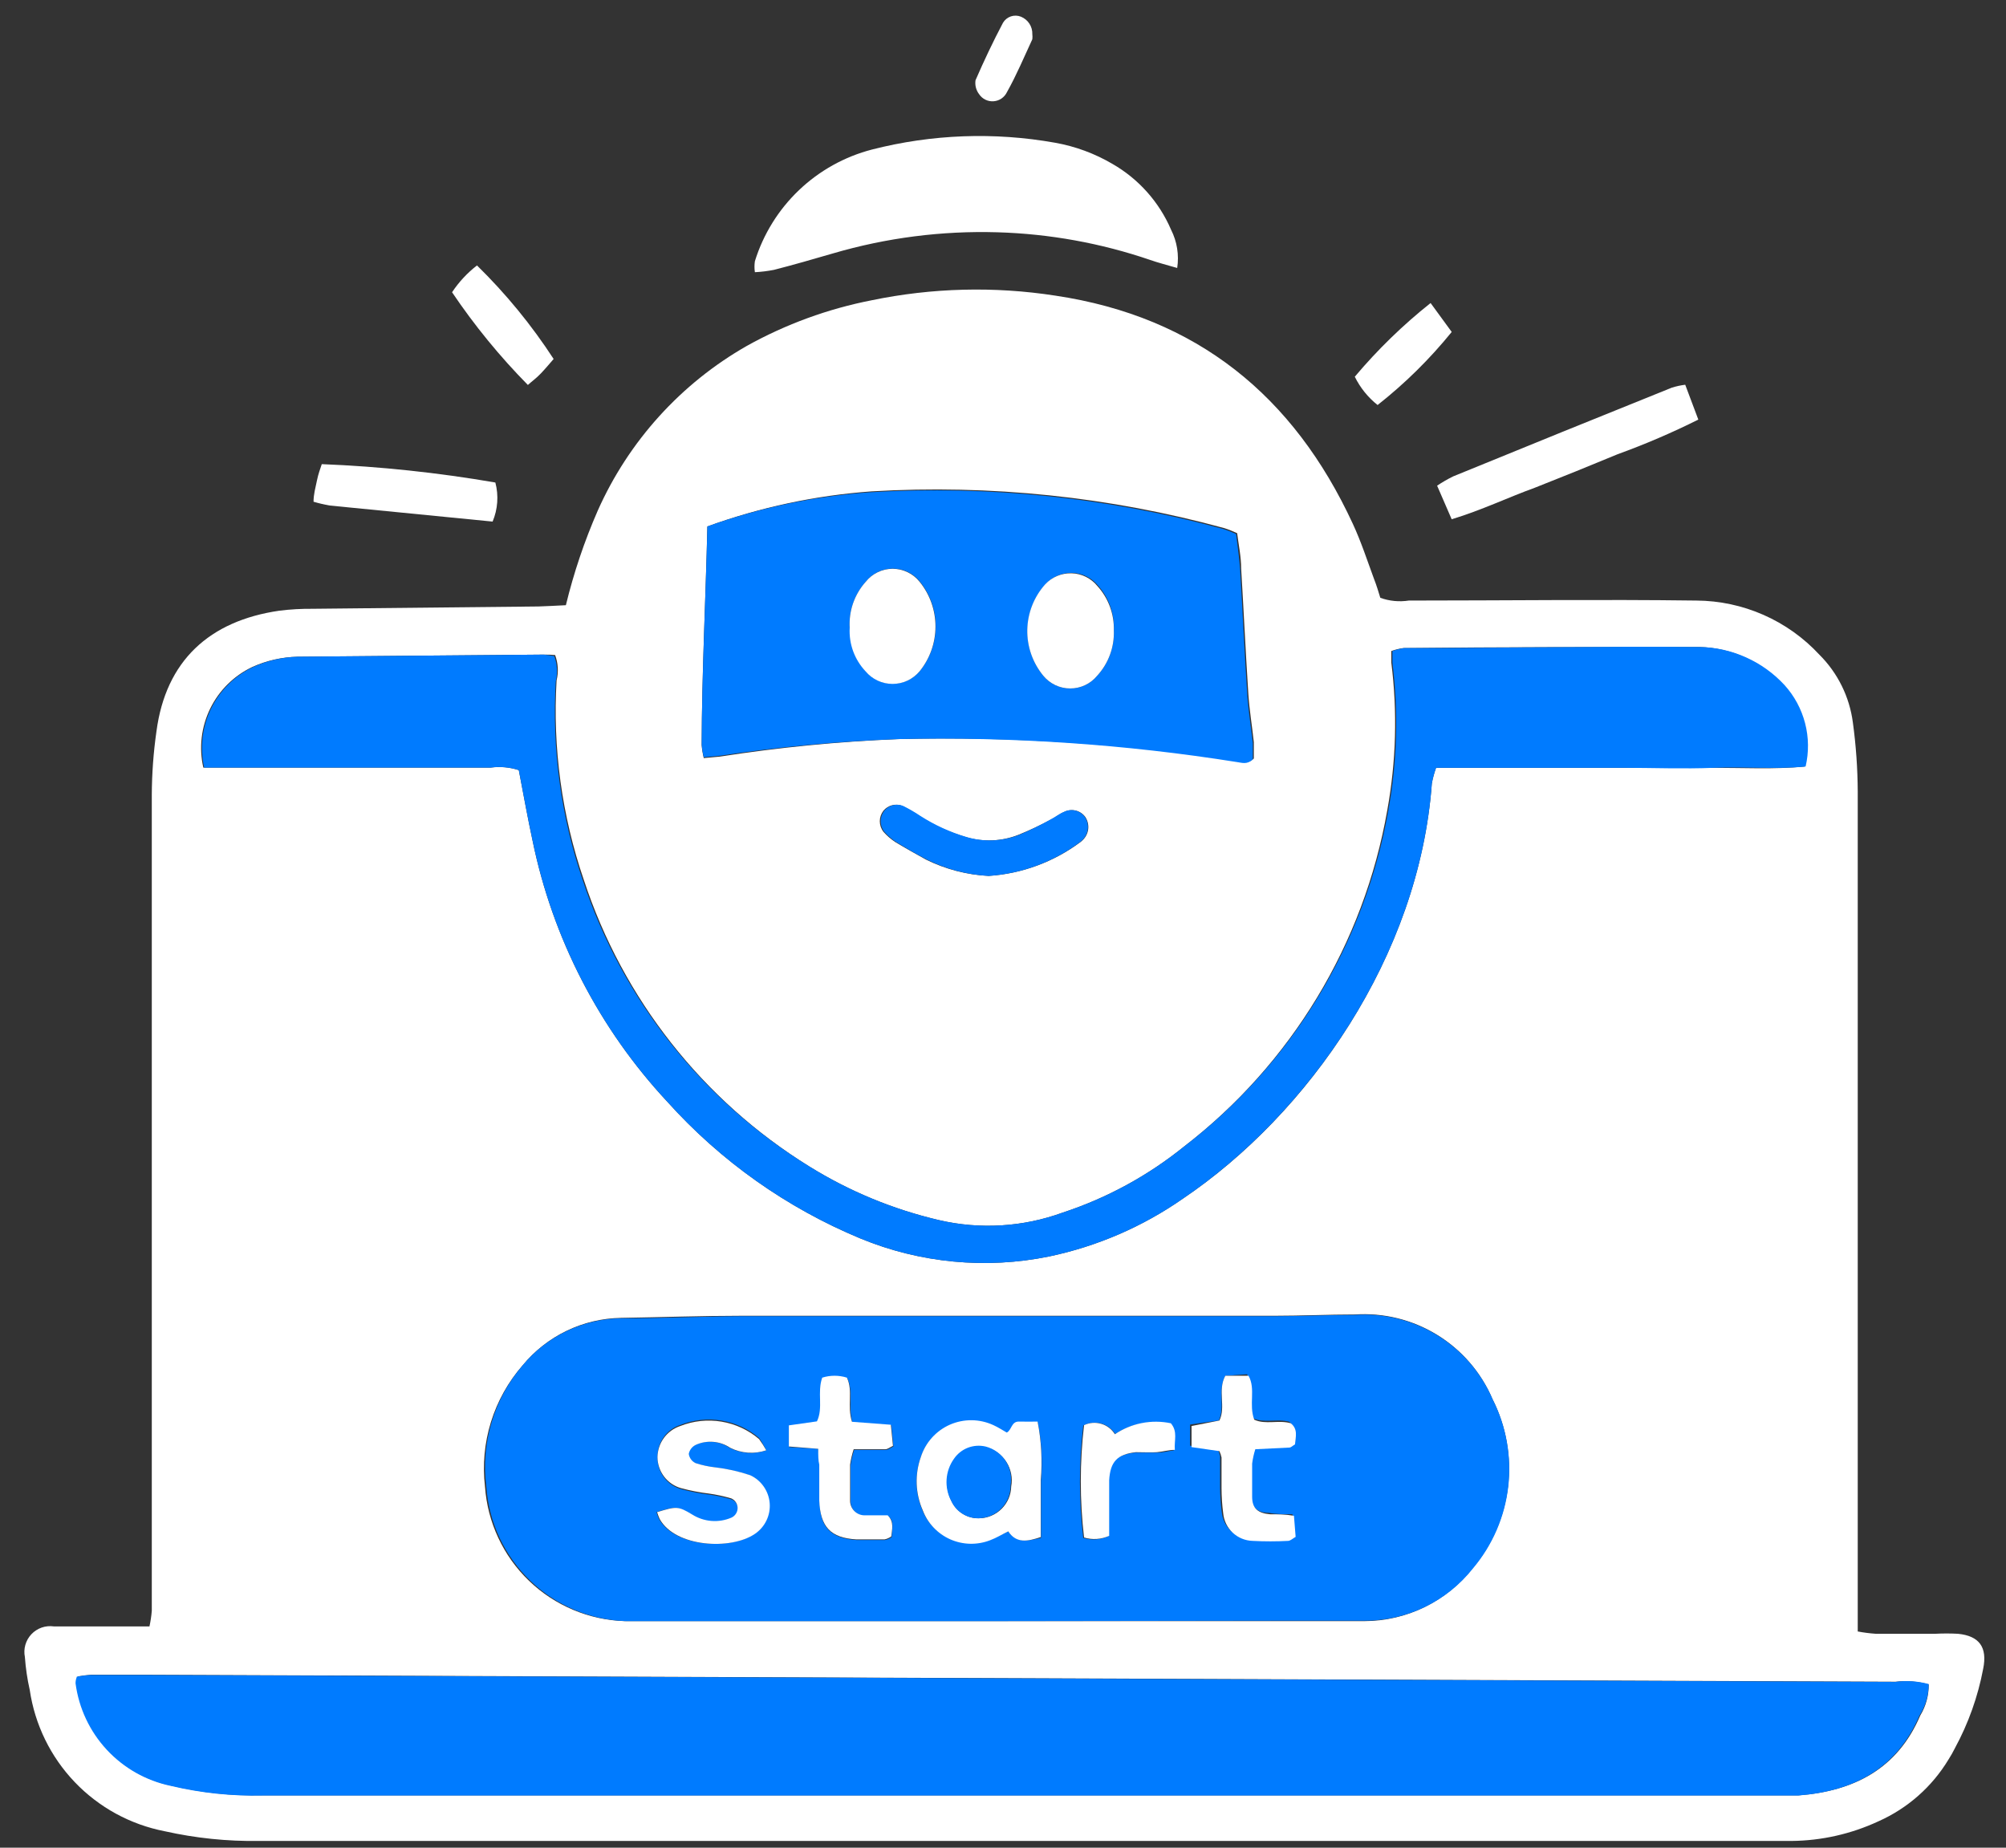<svg width="76" height="70" viewBox="0 0 76 70" fill="none" xmlns="http://www.w3.org/2000/svg">
<rect x="0" y="0" width="76" height="70" fill="#333333" stroke="none"/>
<path d="M21.439 22.928C21.737 21.701 22.141 20.501 22.647 19.344C23.817 16.715 25.796 14.529 28.295 13.104C29.771 12.283 31.366 11.7 33.023 11.376C35.314 10.902 37.672 10.842 39.983 11.2C45.343 12 49.015 15 51.255 19.848C51.567 20.52 51.799 21.232 52.055 21.928C52.151 22.168 52.223 22.416 52.295 22.648C52.641 22.773 53.012 22.808 53.375 22.752C57.007 22.752 60.639 22.704 64.271 22.752C65.146 22.757 66.011 22.942 66.811 23.294C67.612 23.646 68.332 24.159 68.927 24.8C69.625 25.494 70.073 26.4 70.199 27.376C70.317 28.241 70.378 29.112 70.383 29.984C70.383 40.192 70.383 50.398 70.383 60.6C70.383 60.992 70.383 61.4 70.383 61.808C70.611 61.851 70.841 61.88 71.071 61.896C71.815 61.896 72.559 61.896 73.311 61.896C73.602 61.88 73.893 61.88 74.183 61.896C74.983 61.976 75.303 62.4 75.135 63.224C74.936 64.276 74.575 65.291 74.063 66.232C73.991 66.378 73.911 66.519 73.823 66.656C73.199 67.691 72.272 68.509 71.167 69C70.137 69.479 69.016 69.733 67.879 69.744C48.519 69.744 29.162 69.744 9.807 69.744C8.608 69.762 7.41 69.638 6.239 69.376C4.938 69.123 3.747 68.473 2.831 67.514C1.915 66.555 1.32 65.336 1.127 64.024C1.034 63.614 0.973 63.196 0.943 62.776C0.912 62.623 0.918 62.464 0.961 62.314C1.004 62.163 1.083 62.026 1.19 61.912C1.298 61.798 1.431 61.712 1.579 61.66C1.727 61.609 1.884 61.594 2.039 61.616C2.911 61.616 3.791 61.616 4.663 61.616H5.663C5.705 61.421 5.735 61.223 5.751 61.024C5.751 60.728 5.751 60.44 5.751 60.144C5.751 50.139 5.751 40.128 5.751 30.112C5.755 29.309 5.813 28.507 5.927 27.712C6.279 25.032 7.935 23.52 10.583 23.136C11 23.084 11.419 23.06 11.839 23.064L20.399 22.976C20.735 22.968 21.055 22.944 21.439 22.928ZM37.583 61.416H48.783C49.751 61.416 50.727 61.416 51.695 61.416C52.488 61.414 53.269 61.231 53.98 60.882C54.691 60.532 55.313 60.026 55.799 59.4C56.537 58.524 57.002 57.45 57.134 56.312C57.266 55.174 57.061 54.022 56.543 53C56.112 51.99 55.378 51.14 54.442 50.567C53.506 49.993 52.414 49.725 51.319 49.8C50.319 49.8 49.311 49.848 48.311 49.848C41.575 49.848 34.837 49.848 28.095 49.848C26.575 49.848 25.055 49.904 23.527 49.928C22.812 49.94 22.109 50.107 21.465 50.418C20.821 50.728 20.253 51.176 19.799 51.728C19.254 52.351 18.846 53.082 18.6 53.873C18.355 54.664 18.278 55.498 18.375 56.32C18.47 57.675 19.064 58.946 20.042 59.888C21.021 60.829 22.314 61.374 23.671 61.416C25.031 61.416 26.391 61.416 27.751 61.416H37.583ZM73.071 63.816C72.666 63.7 72.242 63.664 71.823 63.712L5.303 63.448C4.687 63.448 4.071 63.448 3.455 63.448C3.284 63.46 3.113 63.481 2.943 63.512C2.943 63.648 2.879 63.712 2.895 63.768C3.019 64.708 3.433 65.586 4.077 66.281C4.722 66.977 5.567 67.454 6.495 67.648C7.632 67.918 8.799 68.042 9.967 68.016H67.567C67.759 68.016 67.959 68.016 68.151 68.016C70.239 67.856 71.887 67.016 72.751 64.992C72.969 64.633 73.08 64.22 73.071 63.8V63.816ZM19.655 29.176C19.839 30.128 19.991 30.992 20.175 31.84C20.935 35.545 22.701 38.969 25.279 41.736C27.303 43.988 29.804 45.759 32.599 46.92C34.863 47.853 37.353 48.09 39.751 47.6C41.566 47.218 43.285 46.476 44.807 45.416C49.559 42.216 53.767 36.232 54.247 29.68C54.284 29.479 54.338 29.281 54.407 29.088C55.599 29.088 56.767 29.088 57.927 29.088H61.399C62.567 29.088 63.735 29.088 64.903 29.088C66.071 29.088 67.223 29.152 68.367 29.04C68.494 28.499 68.487 27.935 68.348 27.398C68.209 26.86 67.941 26.364 67.567 25.952C67.158 25.509 66.664 25.153 66.114 24.906C65.564 24.658 64.97 24.524 64.367 24.512C60.639 24.512 56.903 24.512 53.167 24.552C53.012 24.573 52.859 24.611 52.711 24.664C52.711 24.84 52.711 24.968 52.711 25.096C52.947 26.96 52.895 28.848 52.559 30.696C51.672 35.757 48.924 40.303 44.855 43.44C43.49 44.542 41.938 45.388 40.271 45.936C38.767 46.486 37.135 46.587 35.575 46.224C33.838 45.818 32.179 45.132 30.663 44.192C26.628 41.691 23.602 37.847 22.119 33.336C21.287 30.907 20.936 28.339 21.087 25.776C21.165 25.458 21.145 25.123 21.031 24.816C20.888 24.803 20.744 24.798 20.599 24.8L11.263 24.88C10.678 24.894 10.101 25.025 9.567 25.264C8.869 25.593 8.303 26.151 7.964 26.844C7.625 27.538 7.533 28.327 7.703 29.08C8.031 29.08 8.383 29.08 8.735 29.08H18.591C18.949 29.032 19.312 29.065 19.655 29.176ZM26.799 19.944C26.735 22.736 26.591 25.48 26.583 28.232C26.597 28.397 26.624 28.56 26.663 28.72L27.271 28.664C29.513 28.315 31.773 28.093 34.039 28C38.346 27.892 42.655 28.173 46.911 28.84C47.095 28.84 47.287 28.944 47.503 28.736C47.503 28.56 47.503 28.336 47.503 28.12C47.439 27.512 47.335 26.904 47.295 26.288C47.191 24.688 47.119 23.128 47.023 21.544C47.023 21.096 46.927 20.648 46.871 20.2C46.713 20.126 46.55 20.061 46.383 20.008C42.033 18.819 37.517 18.349 33.015 18.616C30.892 18.77 28.8 19.217 26.799 19.944ZM37.455 33.184C38.718 33.102 39.93 32.654 40.943 31.896L41.015 31.832C41.133 31.721 41.209 31.572 41.228 31.411C41.247 31.25 41.208 31.088 41.119 30.952C41.031 30.83 40.902 30.743 40.755 30.708C40.608 30.673 40.454 30.691 40.319 30.76C40.143 30.832 39.991 30.96 39.815 31.048C39.418 31.263 39.01 31.455 38.591 31.624C37.953 31.877 37.249 31.908 36.591 31.712C35.972 31.53 35.383 31.26 34.839 30.912C34.627 30.769 34.405 30.64 34.175 30.528C34.053 30.481 33.92 30.474 33.794 30.507C33.667 30.54 33.555 30.612 33.471 30.712C33.382 30.826 33.333 30.967 33.333 31.112C33.333 31.257 33.382 31.398 33.471 31.512C33.6 31.659 33.748 31.788 33.911 31.896C34.295 32.128 34.711 32.36 35.087 32.568C35.826 32.933 36.632 33.143 37.455 33.184Z" fill="white"/>
<path d="M44.6 10.152C44.184 10.032 43.872 9.952 43.576 9.848C41.709 9.21 39.756 8.857 37.784 8.8C35.68 8.738 33.58 9.008 31.56 9.6C30.816 9.816 30.072 10.032 29.32 10.224C29.082 10.27 28.842 10.3 28.6 10.312C28.579 10.174 28.579 10.034 28.6 9.896C28.918 8.871 29.494 7.944 30.27 7.204C31.047 6.463 32.001 5.933 33.04 5.664C35.307 5.084 37.672 4.996 39.976 5.408C40.74 5.544 41.474 5.815 42.144 6.208C43.136 6.777 43.917 7.653 44.368 8.704C44.594 9.151 44.675 9.657 44.6 10.152Z" fill="white"/>
<path d="M54.999 19.672L54.447 18.4C54.642 18.269 54.845 18.151 55.055 18.048C57.818 16.918 60.578 15.797 63.335 14.688C63.502 14.635 63.673 14.597 63.847 14.576L64.343 15.896C63.351 16.392 62.33 16.83 61.287 17.208C60.221 17.651 59.173 18.075 58.143 18.48C57.127 18.848 56.135 19.328 54.999 19.672Z" fill="white"/>
<path d="M18.663 19.76L12.495 19.152C12.287 19.116 12.081 19.068 11.879 19.008C11.879 18.728 11.951 18.48 12.007 18.208C12.063 17.936 12.127 17.784 12.191 17.584C14.396 17.672 16.592 17.905 18.767 18.28C18.897 18.771 18.86 19.292 18.663 19.76Z" fill="white"/>
<path d="M17.127 11.072C17.384 10.684 17.703 10.341 18.071 10.056C19.166 11.127 20.14 12.316 20.975 13.6C20.823 13.776 20.663 13.968 20.487 14.152C20.311 14.336 20.159 14.44 19.999 14.584C18.935 13.505 17.974 12.329 17.127 11.072Z" fill="white"/>
<path d="M54.2 11.48L55 12.576C54.17 13.6 53.228 14.529 52.192 15.344C51.828 15.055 51.533 14.689 51.328 14.272C52.19 13.248 53.152 12.312 54.2 11.48Z" fill="white"/>
<path d="M39.111 1.296C39.119 1.36 39.119 1.424 39.111 1.488C38.799 2.16 38.511 2.848 38.151 3.488C38.105 3.586 38.034 3.669 37.945 3.731C37.857 3.792 37.753 3.828 37.646 3.836C37.538 3.845 37.431 3.824 37.334 3.777C37.237 3.73 37.154 3.658 37.095 3.568C37.038 3.494 36.997 3.408 36.973 3.318C36.95 3.227 36.945 3.133 36.959 3.04C37.279 2.304 37.623 1.576 37.999 0.864C38.066 0.751 38.171 0.665 38.296 0.622C38.42 0.58 38.556 0.583 38.679 0.632C38.81 0.685 38.922 0.777 39 0.896C39.077 1.015 39.116 1.154 39.111 1.296Z" fill="white"/>
<path d="M37.584 61.416H27.8C26.44 61.416 25.08 61.416 23.72 61.416C22.362 61.374 21.069 60.829 20.091 59.888C19.112 58.946 18.518 57.675 18.424 56.32C18.32 55.501 18.389 54.669 18.626 53.879C18.863 53.088 19.263 52.355 19.8 51.728C20.256 51.178 20.826 50.733 21.471 50.425C22.116 50.117 22.821 49.953 23.536 49.944C25.064 49.944 26.584 49.872 28.104 49.864C34.84 49.864 41.578 49.864 48.32 49.864C49.32 49.864 50.328 49.816 51.328 49.816C52.423 49.741 53.514 50.009 54.45 50.583C55.386 51.156 56.121 52.006 56.552 53.016C57.069 54.038 57.274 55.19 57.142 56.328C57.01 57.466 56.546 58.54 55.808 59.416C55.313 60.042 54.682 60.547 53.962 60.891C53.242 61.235 52.453 61.409 51.656 61.4C50.688 61.4 49.712 61.4 48.744 61.4L37.584 61.416ZM38.2 58.016C38.528 58.48 38.952 58.376 39.44 58.264C39.44 57.528 39.44 56.824 39.44 56.112C39.502 55.369 39.462 54.62 39.32 53.888C39.064 53.888 38.84 53.888 38.616 53.888C38.392 53.888 38.344 54.208 38.152 54.304C37.984 54.208 37.824 54.104 37.648 54.024C37.392 53.902 37.112 53.836 36.829 53.829C36.545 53.823 36.263 53.878 36.002 53.989C35.741 54.1 35.507 54.266 35.315 54.475C35.122 54.683 34.977 54.931 34.888 55.2C34.655 55.844 34.672 56.552 34.936 57.184C35.028 57.427 35.167 57.649 35.346 57.837C35.524 58.026 35.738 58.178 35.975 58.283C36.212 58.389 36.468 58.447 36.728 58.453C36.987 58.459 37.246 58.414 37.488 58.32C37.728 58.264 37.944 58.128 38.2 58.016ZM29.032 54.944C28.951 54.783 28.861 54.628 28.76 54.48C28.354 54.134 27.862 53.906 27.337 53.818C26.811 53.731 26.271 53.788 25.776 53.984C25.521 54.068 25.299 54.231 25.144 54.45C24.988 54.669 24.907 54.932 24.912 55.2C24.903 55.479 24.991 55.753 25.16 55.976C25.329 56.198 25.569 56.357 25.84 56.424C26.181 56.515 26.529 56.582 26.88 56.624C27.166 56.664 27.45 56.726 27.728 56.808C27.797 56.84 27.857 56.891 27.898 56.956C27.94 57.02 27.962 57.095 27.962 57.172C27.962 57.249 27.94 57.324 27.898 57.388C27.857 57.453 27.797 57.504 27.728 57.536C27.48 57.64 27.21 57.679 26.943 57.651C26.676 57.623 26.421 57.529 26.2 57.376C25.64 57.056 25.6 57.064 24.872 57.288C24.899 57.375 24.931 57.461 24.968 57.544C25.56 58.616 27.664 58.736 28.576 58.112C28.764 57.985 28.916 57.811 29.014 57.606C29.113 57.402 29.156 57.175 29.138 56.949C29.12 56.722 29.042 56.505 28.912 56.318C28.783 56.132 28.606 55.983 28.4 55.888C27.974 55.744 27.534 55.645 27.088 55.592C26.832 55.564 26.58 55.511 26.336 55.432C26.265 55.4 26.205 55.352 26.158 55.29C26.112 55.228 26.082 55.156 26.072 55.08C26.086 55.005 26.119 54.935 26.166 54.875C26.213 54.815 26.274 54.768 26.344 54.736C26.552 54.644 26.779 54.605 27.006 54.625C27.233 54.644 27.451 54.721 27.64 54.848C27.853 54.957 28.087 55.022 28.326 55.038C28.565 55.055 28.805 55.023 29.032 54.944ZM46.424 52.12C46.12 52.672 46.424 53.296 46.176 53.816L45.088 53.968V54.768L46.144 54.92C46.18 54.996 46.207 55.077 46.224 55.16C46.224 55.544 46.224 55.96 46.224 56.32C46.225 56.641 46.246 56.962 46.288 57.28C46.315 57.559 46.443 57.819 46.647 58.01C46.852 58.201 47.12 58.312 47.4 58.32C47.85 58.344 48.301 58.344 48.752 58.32C48.84 58.32 48.92 58.232 49.032 58.168L48.968 57.368C48.632 57.368 48.352 57.368 48.064 57.312C47.616 57.312 47.416 57.088 47.384 56.648C47.352 56.208 47.384 55.848 47.384 55.392C47.408 55.208 47.449 55.026 47.504 54.848L48.808 54.784C48.864 54.784 48.912 54.72 49.008 54.664C49.008 54.408 49.128 54.12 48.848 53.864C48.392 53.736 47.888 53.928 47.464 53.728C47.256 53.152 47.528 52.568 47.248 52.064L46.424 52.12ZM31 54.888C31 55.144 31.048 55.328 31.056 55.512C31.056 55.968 31.056 56.424 31.056 56.872C31.056 57.872 31.488 58.288 32.464 58.344C32.816 58.344 33.176 58.344 33.528 58.344C33.62 58.325 33.707 58.287 33.784 58.232C33.784 57.936 33.904 57.64 33.648 57.432C33.52 57.432 33.392 57.432 33.264 57.432C33.136 57.432 32.944 57.432 32.784 57.432C32.71 57.433 32.636 57.419 32.568 57.392C32.5 57.364 32.438 57.323 32.385 57.27C32.333 57.218 32.292 57.156 32.264 57.088C32.236 57.019 32.223 56.946 32.224 56.872C32.224 56.424 32.224 55.968 32.224 55.512C32.252 55.314 32.298 55.118 32.36 54.928C32.792 54.928 33.16 54.928 33.56 54.928C33.648 54.928 33.728 54.856 33.848 54.8L33.768 54L32.296 53.888C32.12 53.304 32.344 52.728 32.104 52.216C31.799 52.12 31.472 52.12 31.168 52.216C30.952 52.776 31.216 53.36 30.968 53.872L29.904 54.024V54.824L31 54.888ZM42.256 54.336C42.134 54.136 41.94 53.989 41.713 53.928C41.487 53.867 41.246 53.896 41.04 54.008C40.874 55.422 40.874 56.85 41.04 58.264C41.354 58.359 41.693 58.336 41.992 58.2C41.992 57.896 41.992 57.576 41.992 57.256C41.992 56.936 41.992 56.456 41.992 56.096C41.992 55.384 42.304 55.112 43 55.032C43.256 55.032 43.52 55.032 43.8 55.032C44.08 55.032 44.232 54.976 44.48 54.944C44.48 54.584 44.6 54.256 44.328 53.936C43.97 53.862 43.602 53.859 43.244 53.928C42.885 53.996 42.544 54.135 42.24 54.336H42.256Z" fill="#007BFF"/>
<path d="M73.071 63.8C73.072 64.226 72.949 64.642 72.719 65C71.855 67.024 70.207 67.864 68.119 68.024C67.927 68.024 67.727 68.024 67.535 68.024H9.935C8.767 68.05 7.6 67.926 6.463 67.656C5.535 67.462 4.69 66.984 4.045 66.289C3.4 65.594 2.987 64.716 2.863 63.776C2.863 63.72 2.863 63.656 2.911 63.52C3.081 63.489 3.252 63.468 3.423 63.456C4.039 63.456 4.655 63.456 5.271 63.456L71.791 63.72C72.219 63.66 72.654 63.687 73.071 63.8Z" fill="#007BFF"/>
<path d="M19.656 29.176C19.313 29.065 18.949 29.032 18.592 29.08H8.768C8.416 29.08 8.064 29.08 7.736 29.08C7.566 28.327 7.658 27.538 7.997 26.844C8.335 26.15 8.901 25.593 9.6 25.264C10.134 25.025 10.71 24.894 11.296 24.88L20.6 24.8C20.734 24.812 20.867 24.831 21 24.856C21.113 25.163 21.133 25.498 21.056 25.816C20.905 28.379 21.255 30.947 22.088 33.376C23.587 37.877 26.623 41.706 30.664 44.192C32.18 45.132 33.839 45.818 35.576 46.224C37.136 46.587 38.767 46.486 40.272 45.936C41.938 45.388 43.491 44.542 44.856 43.44C48.94 40.31 51.703 35.763 52.6 30.696C52.936 28.848 52.987 26.96 52.752 25.096C52.752 24.968 52.752 24.84 52.752 24.664C52.899 24.611 53.052 24.573 53.208 24.552C56.936 24.552 60.672 24.48 64.408 24.512C65.01 24.524 65.605 24.658 66.154 24.906C66.704 25.153 67.199 25.509 67.608 25.952C67.981 26.364 68.249 26.86 68.388 27.398C68.528 27.935 68.534 28.499 68.408 29.04C67.264 29.152 66.104 29.04 64.944 29.088C63.784 29.136 62.608 29.088 61.44 29.088H57.928C56.768 29.088 55.6 29.088 54.408 29.088C54.338 29.281 54.285 29.479 54.248 29.68C53.768 36.232 49.56 42.2 44.808 45.416C43.286 46.476 41.566 47.218 39.752 47.6C37.353 48.09 34.863 47.853 32.6 46.92C29.804 45.759 27.303 43.988 25.28 41.736C22.701 38.969 20.935 35.545 20.176 31.84C19.992 30.992 19.84 30.128 19.656 29.176Z" fill="#007BFF"/>
<path d="M26.8 19.944C28.79 19.231 30.868 18.795 32.976 18.648C37.478 18.381 41.994 18.851 46.344 20.04C46.511 20.093 46.674 20.158 46.832 20.232C46.888 20.68 46.952 21.128 46.984 21.576C47.08 23.176 47.152 24.776 47.256 26.32C47.296 26.936 47.4 27.544 47.464 28.152C47.464 28.368 47.464 28.592 47.464 28.768C47.248 28.976 47.056 28.896 46.872 28.872C42.63 28.196 38.335 27.905 34.04 28C31.774 28.083 29.514 28.294 27.272 28.632L26.664 28.688C26.624 28.528 26.598 28.365 26.584 28.2C26.592 25.48 26.736 22.736 26.8 19.944ZM42.2 23.88C42.227 23.258 42.012 22.65 41.6 22.184C41.481 22.039 41.333 21.921 41.165 21.838C40.998 21.755 40.814 21.709 40.627 21.703C40.439 21.697 40.253 21.731 40.08 21.803C39.907 21.875 39.752 21.983 39.624 22.12C39.192 22.591 38.944 23.203 38.926 23.842C38.909 24.481 39.122 25.106 39.528 25.6C39.652 25.751 39.807 25.872 39.984 25.956C40.16 26.039 40.353 26.082 40.548 26.082C40.743 26.082 40.936 26.039 41.112 25.956C41.288 25.872 41.444 25.751 41.568 25.6C41.998 25.133 42.225 24.514 42.2 23.88ZM32.216 23.784C32.198 24.083 32.24 24.382 32.341 24.664C32.441 24.945 32.597 25.204 32.8 25.424C32.925 25.574 33.082 25.694 33.259 25.777C33.436 25.859 33.629 25.902 33.824 25.902C34.019 25.902 34.212 25.859 34.389 25.777C34.566 25.694 34.723 25.574 34.848 25.424C35.238 24.945 35.451 24.346 35.451 23.728C35.451 23.11 35.238 22.511 34.848 22.032C34.726 21.879 34.571 21.755 34.394 21.67C34.218 21.585 34.024 21.541 33.828 21.541C33.632 21.541 33.438 21.585 33.262 21.67C33.085 21.755 32.93 21.879 32.808 22.032C32.594 22.268 32.429 22.545 32.324 22.846C32.218 23.147 32.173 23.466 32.192 23.784H32.216Z" fill="#007BFF"/>
<path d="M37.455 33.184C36.643 33.139 35.849 32.929 35.119 32.568C34.719 32.36 34.319 32.128 33.943 31.896C33.781 31.788 33.633 31.659 33.503 31.512C33.414 31.398 33.365 31.257 33.365 31.112C33.365 30.967 33.414 30.826 33.503 30.712C33.587 30.612 33.7 30.54 33.826 30.507C33.952 30.474 34.086 30.482 34.207 30.528C34.437 30.641 34.659 30.769 34.871 30.912C35.415 31.261 36.005 31.53 36.623 31.712C37.281 31.908 37.986 31.877 38.623 31.624C39.026 31.454 39.418 31.261 39.799 31.048C39.975 30.96 40.127 30.832 40.303 30.76C40.438 30.692 40.592 30.673 40.739 30.708C40.886 30.744 41.015 30.83 41.103 30.952C41.193 31.088 41.231 31.25 41.212 31.411C41.193 31.572 41.118 31.721 40.999 31.832L40.927 31.896C39.919 32.652 38.713 33.099 37.455 33.184Z" fill="#007BFF"/>
<path d="M38.199 58.016C37.967 58.128 37.751 58.264 37.511 58.352C37.269 58.446 37.011 58.491 36.751 58.485C36.491 58.479 36.236 58.421 35.998 58.316C35.761 58.21 35.547 58.058 35.369 57.87C35.19 57.681 35.051 57.459 34.959 57.216C34.679 56.578 34.653 55.857 34.887 55.2C34.973 54.929 35.116 54.679 35.306 54.468C35.496 54.256 35.729 54.088 35.989 53.973C36.25 53.859 36.532 53.802 36.816 53.805C37.101 53.808 37.381 53.872 37.639 53.992C37.815 54.072 37.975 54.176 38.143 54.272C38.335 54.176 38.311 53.848 38.607 53.856C38.903 53.864 39.055 53.856 39.311 53.856C39.453 54.588 39.494 55.337 39.431 56.08C39.431 56.792 39.431 57.496 39.431 58.232C38.927 58.4 38.503 58.48 38.199 58.016ZM37.095 57.52C37.415 57.516 37.72 57.388 37.947 57.162C38.174 56.937 38.305 56.632 38.311 56.312C38.37 55.991 38.304 55.659 38.127 55.384C37.95 55.109 37.676 54.912 37.359 54.832C37.136 54.781 36.904 54.798 36.691 54.88C36.479 54.963 36.296 55.108 36.167 55.296C36.002 55.527 35.905 55.799 35.887 56.081C35.868 56.364 35.929 56.646 36.063 56.896C36.156 57.084 36.299 57.242 36.477 57.352C36.656 57.463 36.861 57.521 37.071 57.52H37.095Z" fill="white"/>
<path d="M29.03 54.944C28.808 55.019 28.572 55.05 28.337 55.033C28.102 55.017 27.873 54.954 27.663 54.848C27.474 54.721 27.256 54.644 27.029 54.625C26.802 54.605 26.574 54.643 26.366 54.736C26.297 54.768 26.236 54.815 26.189 54.875C26.142 54.935 26.109 55.005 26.095 55.08C26.105 55.156 26.135 55.228 26.181 55.29C26.227 55.352 26.288 55.4 26.358 55.432C26.603 55.511 26.855 55.564 27.11 55.592C27.557 55.645 27.997 55.744 28.422 55.888C28.629 55.983 28.806 56.132 28.935 56.318C29.065 56.505 29.143 56.722 29.161 56.949C29.179 57.175 29.136 57.402 29.037 57.606C28.938 57.811 28.787 57.985 28.599 58.112C27.686 58.736 25.582 58.616 24.991 57.544C24.954 57.461 24.922 57.375 24.895 57.288C25.622 57.064 25.695 57.056 26.223 57.376C26.442 57.515 26.692 57.599 26.952 57.62C27.211 57.641 27.471 57.598 27.71 57.496C27.78 57.464 27.84 57.413 27.881 57.348C27.923 57.284 27.945 57.209 27.945 57.132C27.945 57.055 27.923 56.98 27.881 56.916C27.84 56.851 27.78 56.8 27.71 56.768C27.433 56.686 27.149 56.624 26.863 56.584C26.512 56.542 26.164 56.475 25.823 56.384C25.561 56.315 25.33 56.161 25.165 55.947C25 55.733 24.91 55.47 24.91 55.2C24.914 54.938 24.999 54.684 25.154 54.474C25.309 54.263 25.526 54.106 25.774 54.024C26.27 53.828 26.81 53.771 27.335 53.858C27.861 53.946 28.353 54.174 28.759 54.52C28.858 54.655 28.949 54.797 29.03 54.944Z" fill="white"/>
<path d="M46.423 52.12H47.303C47.583 52.624 47.303 53.208 47.519 53.784C47.943 53.984 48.447 53.784 48.903 53.92C49.183 54.144 49.087 54.432 49.063 54.72C48.967 54.776 48.919 54.832 48.863 54.84L47.559 54.904C47.503 55.082 47.463 55.264 47.439 55.448C47.439 55.864 47.439 56.248 47.439 56.704C47.439 57.16 47.671 57.328 48.119 57.368C48.407 57.368 48.687 57.368 49.023 57.424L49.087 58.224C48.975 58.288 48.895 58.368 48.807 58.376C48.356 58.4 47.905 58.4 47.455 58.376C47.174 58.368 46.907 58.257 46.702 58.066C46.498 57.875 46.37 57.615 46.343 57.336C46.301 57.018 46.28 56.697 46.279 56.376C46.279 55.984 46.279 55.576 46.279 55.216C46.262 55.133 46.235 55.053 46.199 54.976L45.143 54.824V54.024L46.199 53.816C46.455 53.296 46.119 52.672 46.423 52.12Z" fill="white"/>
<path d="M30.999 54.888L29.887 54.8V54L30.951 53.848C31.199 53.336 30.951 52.752 31.151 52.192C31.455 52.096 31.782 52.096 32.087 52.192C32.327 52.704 32.087 53.28 32.279 53.864L33.751 53.976L33.831 54.776C33.711 54.832 33.631 54.904 33.543 54.904C33.159 54.904 32.743 54.904 32.343 54.904C32.281 55.095 32.235 55.29 32.207 55.488C32.207 55.944 32.207 56.4 32.207 56.848C32.206 56.922 32.219 56.995 32.247 57.064C32.275 57.132 32.316 57.194 32.368 57.247C32.421 57.299 32.483 57.34 32.551 57.368C32.62 57.396 32.693 57.409 32.767 57.408C32.927 57.408 33.087 57.408 33.247 57.408C33.407 57.408 33.503 57.408 33.631 57.408C33.887 57.656 33.791 57.952 33.767 58.208C33.69 58.263 33.603 58.302 33.511 58.32C33.159 58.32 32.799 58.32 32.447 58.32C31.471 58.264 31.079 57.848 31.039 56.848C31.039 56.4 31.039 55.944 31.039 55.488C30.999 55.328 30.999 55.144 30.999 54.888Z" fill="white"/>
<path d="M42.239 54.336C42.547 54.128 42.893 53.984 43.257 53.913C43.621 53.841 43.996 53.844 44.359 53.92C44.631 54.24 44.479 54.568 44.511 54.928C44.263 54.928 44.047 55 43.831 55.016C43.615 55.032 43.311 55.016 43.031 55.016C42.335 55.096 42.063 55.368 42.023 56.08C42.023 56.464 42.023 56.88 42.023 57.24C42.023 57.6 42.023 57.88 42.023 58.184C41.724 58.32 41.386 58.343 41.071 58.248C40.906 56.834 40.906 55.406 41.071 53.992C41.274 53.895 41.506 53.877 41.721 53.941C41.937 54.004 42.121 54.145 42.239 54.336Z" fill="white"/>
<path d="M42.199 23.88C42.224 24.514 41.997 25.133 41.567 25.6C41.443 25.751 41.288 25.872 41.111 25.956C40.935 26.039 40.742 26.082 40.547 26.082C40.352 26.082 40.159 26.039 39.983 25.956C39.807 25.872 39.651 25.751 39.527 25.6C39.123 25.11 38.907 24.49 38.92 23.855C38.934 23.219 39.175 22.609 39.599 22.136C39.727 21.999 39.882 21.891 40.055 21.819C40.228 21.747 40.414 21.713 40.602 21.719C40.789 21.725 40.973 21.771 41.141 21.854C41.308 21.937 41.457 22.055 41.575 22.2C41.992 22.659 42.216 23.261 42.199 23.88Z" fill="white"/>
<path d="M32.192 23.784C32.173 23.468 32.217 23.15 32.321 22.851C32.426 22.552 32.588 22.276 32.8 22.04C32.922 21.887 33.077 21.763 33.254 21.678C33.43 21.593 33.624 21.548 33.82 21.548C34.016 21.548 34.209 21.593 34.386 21.678C34.562 21.763 34.718 21.887 34.84 22.04C35.23 22.519 35.442 23.118 35.442 23.736C35.442 24.354 35.23 24.953 34.84 25.432C34.714 25.582 34.558 25.702 34.381 25.785C34.204 25.867 34.011 25.91 33.816 25.91C33.62 25.91 33.428 25.867 33.251 25.785C33.074 25.702 32.917 25.582 32.792 25.432C32.585 25.212 32.426 24.953 32.322 24.67C32.219 24.386 32.175 24.085 32.192 23.784Z" fill="white"/>
<path d="M37.071 57.52C36.854 57.523 36.641 57.462 36.457 57.345C36.274 57.229 36.129 57.062 36.039 56.864C35.905 56.614 35.844 56.332 35.863 56.049C35.881 55.767 35.978 55.495 36.143 55.264C36.272 55.076 36.455 54.931 36.667 54.848C36.88 54.766 37.112 54.749 37.335 54.8C37.651 54.88 37.926 55.077 38.103 55.352C38.28 55.627 38.345 55.959 38.287 56.28C38.289 56.605 38.162 56.919 37.934 57.151C37.706 57.383 37.396 57.516 37.071 57.52Z" fill="#007BFF"/>
</svg>
